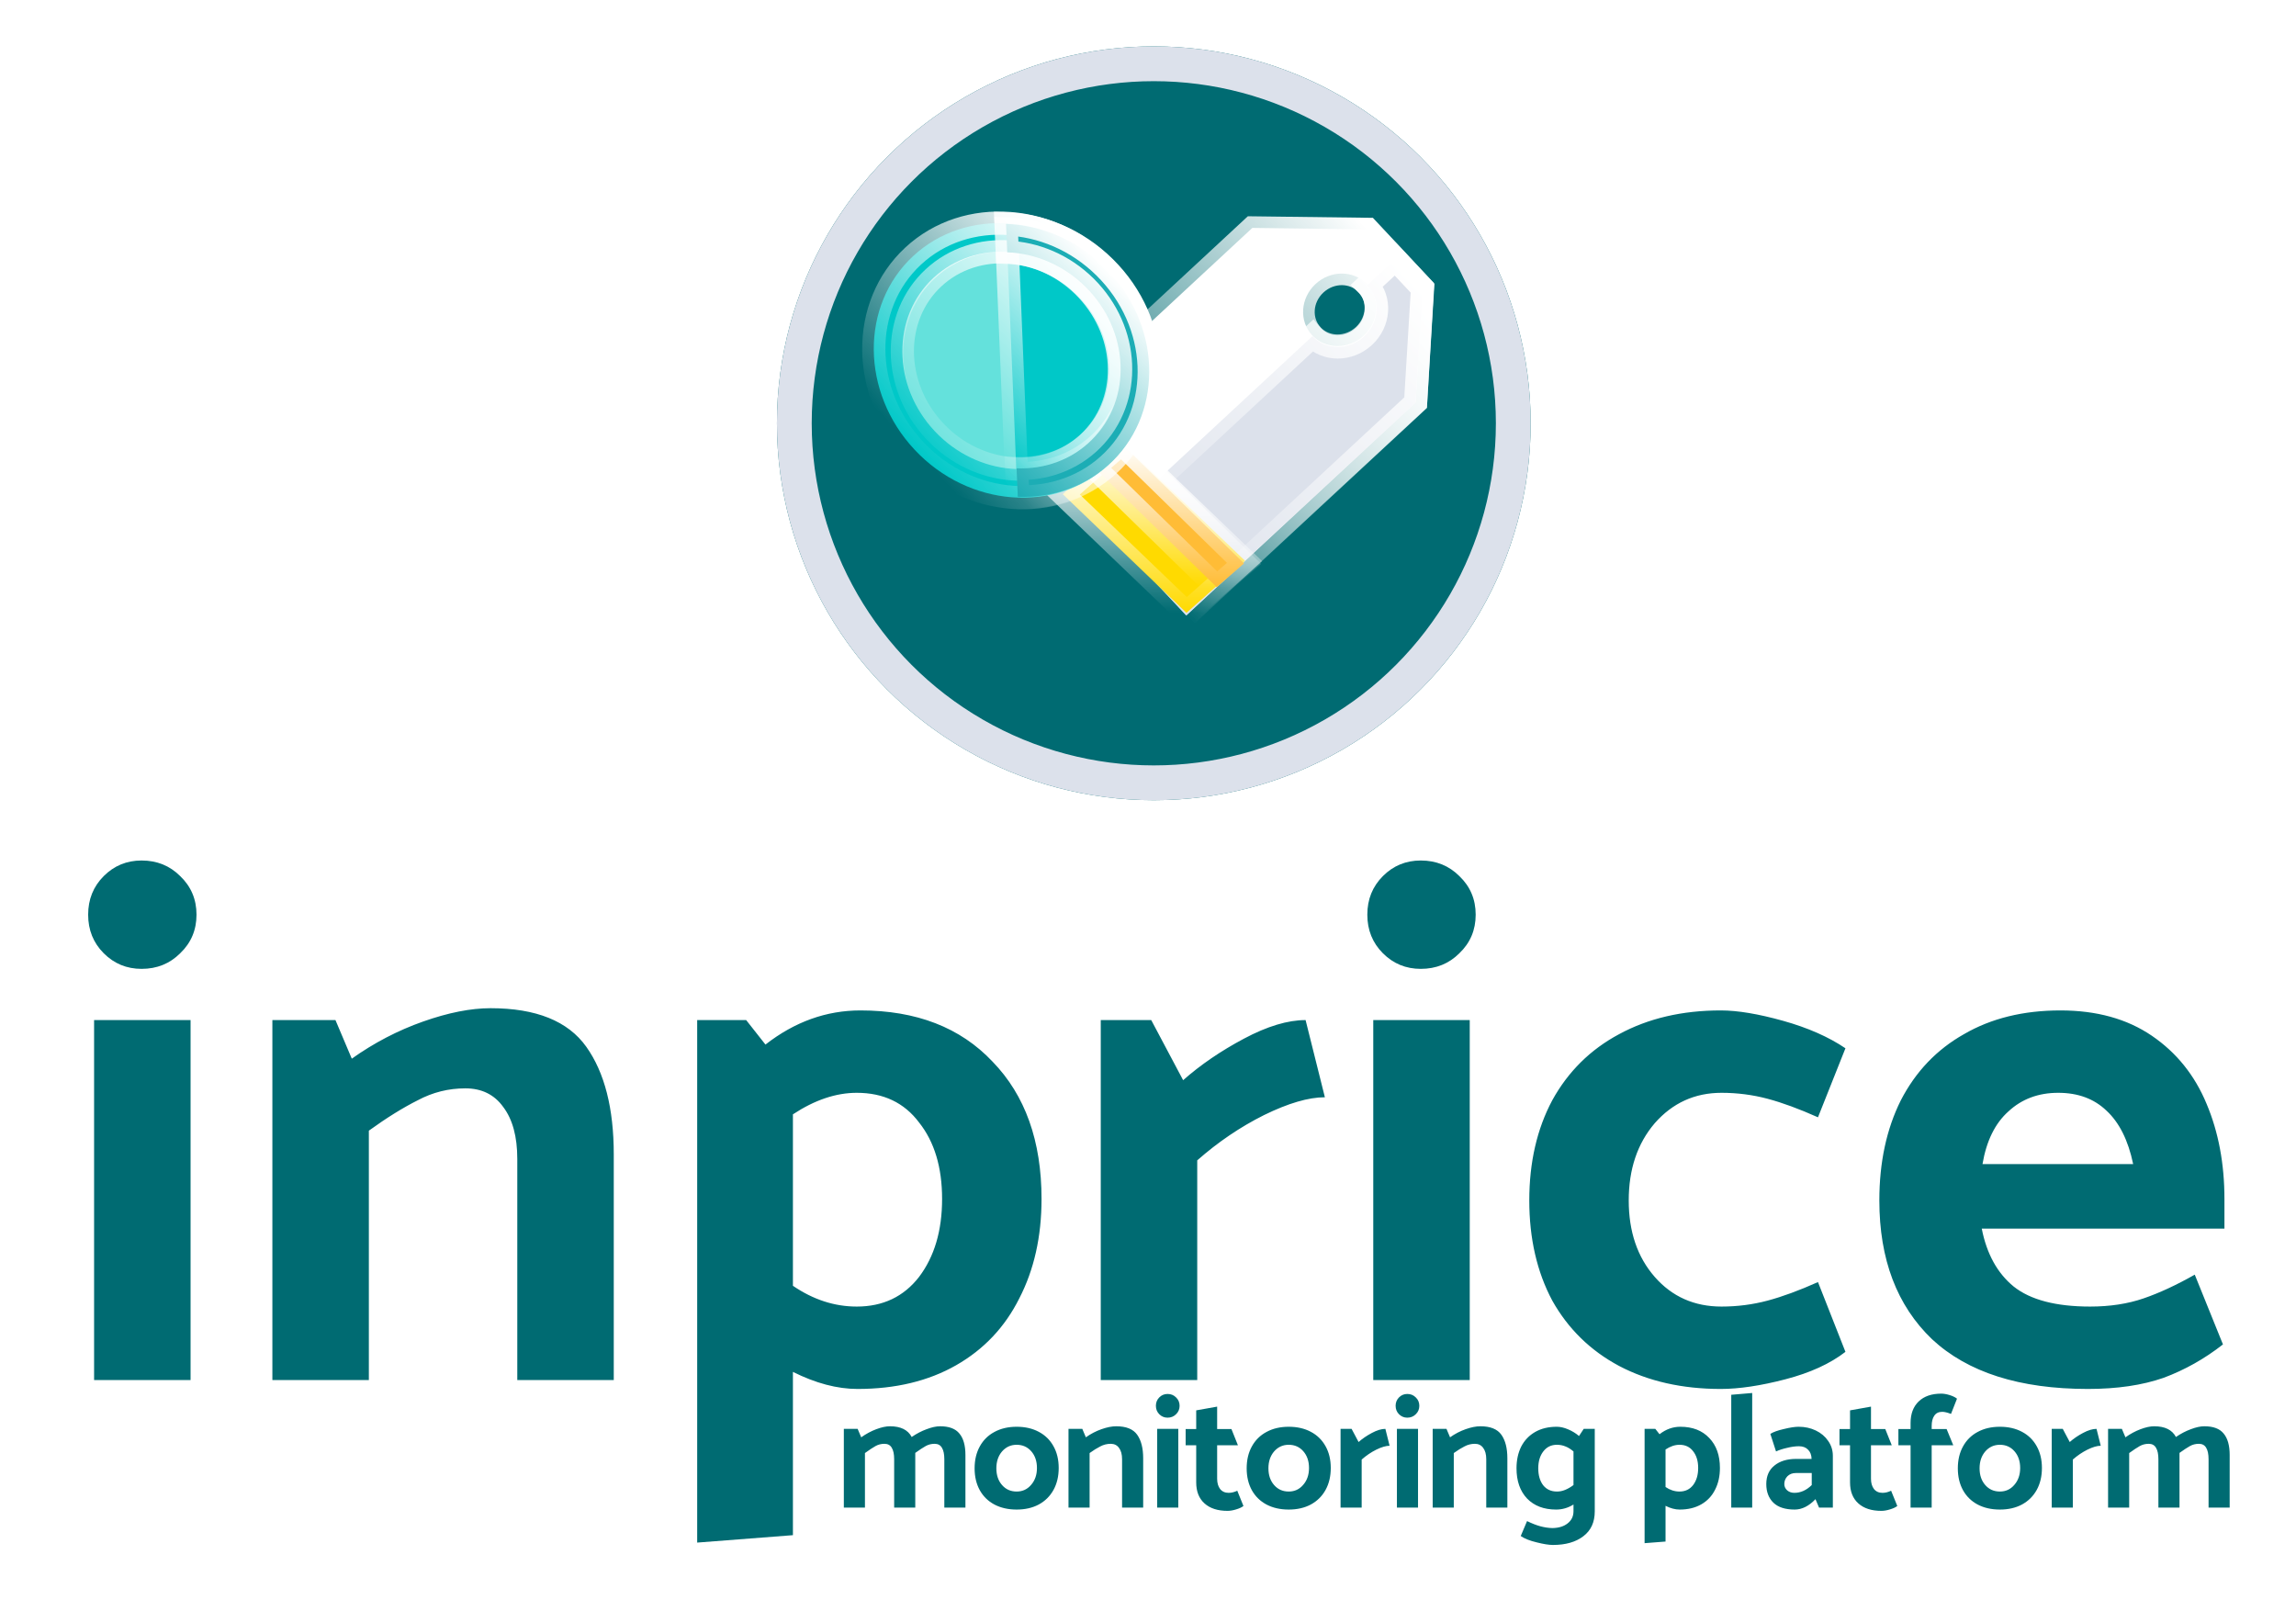 <svg width="198" height="138" viewBox="0 0 198 138" fill="none" xmlns="http://www.w3.org/2000/svg">
<g filter="url(#filter0_d)">
<circle cx="99.5" cy="32.5" r="32.5" fill="#006B72"/>
<circle cx="99.5" cy="32.5" r="31" stroke="#DCE1EB" stroke-width="3"/>
</g>
<path d="M122.65 24.789L117.956 19.778L107.998 19.652L88.223 38.007L102.307 53.039L122.081 34.684L122.65 24.789ZM113.16 28.913C112.01 27.685 112.138 25.706 113.446 24.492C114.754 23.278 116.747 23.289 117.897 24.517C119.047 25.744 118.919 27.724 117.611 28.938C116.303 30.152 114.31 30.141 113.16 28.913Z" fill="white" stroke="url(#paint0_linear)" stroke-width="2"/>
<path d="M122.075 34.725L122.674 24.861L120.326 22.355L117.919 24.588C117.925 24.594 117.93 24.599 117.935 24.604C119.078 25.825 118.945 27.797 117.636 29.012C116.328 30.226 114.342 30.221 113.198 29.001C113.193 28.996 113.188 28.99 113.183 28.984L95.288 45.594L102.3 53.079L122.075 34.725Z" fill="#DCE1EB" stroke="url(#paint1_linear)" stroke-width="2"/>
<path d="M91.648 42.611L96.704 38.129L107.373 48.362L102.317 52.844L91.648 42.611Z" fill="#FFDA00" stroke="url(#paint2_linear)" stroke-width="2"/>
<path d="M94.353 40.299L96.712 38.248L107.284 48.581L104.924 50.634L94.353 40.299Z" fill="#FFBC36" stroke="url(#paint3_linear)" stroke-width="2"/>
<path d="M94.991 39.304C90.885 43.115 84.19 42.611 80.036 38.177C75.882 33.744 75.844 27.06 79.95 23.249C84.056 19.438 90.752 19.942 94.905 24.376C99.059 28.809 99.097 35.493 94.991 39.304Z" fill="#64E1DC" stroke="url(#paint4_linear)" stroke-width="2"/>
<path d="M95.028 38.044C98.997 34.09 98.723 27.412 94.416 23.128C92.261 20.984 89.504 19.846 86.789 19.739L87.655 40.833C90.369 40.943 93.042 40.022 95.028 38.044Z" fill="#00C8C8" stroke="url(#paint5_linear)" stroke-width="2"/>
<path d="M78.876 38.782C74.228 33.821 74.17 26.329 78.746 22.082C83.323 17.834 90.827 18.415 95.475 23.376C100.123 28.337 100.182 35.829 95.605 40.076C91.029 44.324 83.525 43.743 78.876 38.782ZM93.746 24.981C90.066 21.053 84.125 20.594 80.503 23.957C76.88 27.319 76.926 33.249 80.606 37.177C84.285 41.104 90.226 41.564 93.849 38.202C97.472 34.839 97.425 28.908 93.746 24.981Z" fill="#00C8C8" stroke="url(#paint6_linear)" stroke-width="2"/>
<path d="M93.609 24.732C97.417 28.504 97.671 34.416 94.177 37.911C92.428 39.661 90.066 40.478 87.666 40.385L87.771 42.837C90.803 42.954 93.785 41.922 95.995 39.712C100.409 35.297 100.087 27.828 95.277 23.063C92.87 20.679 89.788 19.417 86.757 19.304L86.862 21.756C89.263 21.845 91.703 22.844 93.609 24.732Z" fill="#1CADB5" stroke="url(#paint7_linear)" stroke-width="2"/>
<g filter="url(#filter1_d)">
<path d="M12.21 79.544C13.532 79.544 14.642 79.096 15.538 78.2C16.476 77.304 16.946 76.195 16.946 74.872C16.946 73.549 16.476 72.44 15.538 71.544C14.642 70.648 13.532 70.2 12.21 70.2C10.93 70.2 9.842 70.648 8.946 71.544C8.05 72.44 7.602 73.549 7.602 74.872C7.602 76.195 8.05 77.304 8.946 78.2C9.842 79.096 10.93 79.544 12.21 79.544ZM16.434 115V83.96H8.114V115H16.434ZM31.809 93.496C33.345 92.387 34.753 91.512 36.033 90.872C37.313 90.189 38.678 89.848 40.129 89.848C41.537 89.848 42.625 90.381 43.393 91.448C44.203 92.515 44.609 94.008 44.609 95.928V115H52.929V95.544C52.929 91.576 52.139 88.483 50.561 86.264C48.982 84.045 46.23 82.936 42.305 82.936C40.598 82.936 38.657 83.32 36.481 84.088C34.305 84.856 32.257 85.923 30.337 87.288L28.929 83.96H23.489V115H31.809V93.496ZM74.203 83.128C79.024 83.128 82.821 84.6 85.595 87.544C88.411 90.445 89.819 94.392 89.819 99.384C89.819 102.627 89.179 105.485 87.899 107.96C86.661 110.435 84.848 112.355 82.459 113.72C80.069 115.085 77.232 115.768 73.947 115.768C72.197 115.768 70.341 115.277 68.379 114.296V128.376L60.123 129.016V83.96H64.347L66.011 86.072C68.528 84.109 71.259 83.128 74.203 83.128ZM73.883 108.664C76.144 108.664 77.936 107.811 79.259 106.104C80.581 104.355 81.243 102.115 81.243 99.384C81.243 96.653 80.581 94.456 79.259 92.792C77.979 91.085 76.187 90.232 73.883 90.232C72.091 90.232 70.256 90.851 68.379 92.088V106.872C70.128 108.067 71.963 108.664 73.883 108.664ZM103.246 96.056C105.038 94.477 106.958 93.176 109.006 92.152C111.097 91.128 112.846 90.616 114.254 90.616L112.59 83.96C111.054 83.96 109.284 84.493 107.278 85.56C105.273 86.627 103.524 87.821 102.03 89.144L99.278 83.96H94.926V115H103.246V96.056ZM122.522 79.544C123.845 79.544 124.954 79.096 125.85 78.2C126.789 77.304 127.258 76.195 127.258 74.872C127.258 73.549 126.789 72.44 125.85 71.544C124.954 70.648 123.845 70.2 122.522 70.2C121.242 70.2 120.154 70.648 119.258 71.544C118.362 72.44 117.914 73.549 117.914 74.872C117.914 76.195 118.362 77.304 119.258 78.2C120.154 79.096 121.242 79.544 122.522 79.544ZM126.746 115V83.96H118.426V115H126.746ZM159.145 86.392C157.695 85.411 155.903 84.621 153.769 84.024C151.636 83.427 149.844 83.128 148.393 83.128C145.065 83.128 142.143 83.811 139.625 85.176C137.151 86.499 135.231 88.397 133.865 90.872C132.543 93.347 131.881 96.227 131.881 99.512C131.881 102.797 132.543 105.677 133.865 108.152C135.231 110.584 137.151 112.461 139.625 113.784C142.143 115.107 145.065 115.768 148.393 115.768C149.972 115.768 151.828 115.491 153.961 114.936C156.095 114.381 157.823 113.592 159.145 112.568L156.777 106.552C155.156 107.277 153.705 107.811 152.425 108.152C151.145 108.493 149.823 108.664 148.457 108.664C146.111 108.664 144.191 107.811 142.697 106.104C141.204 104.397 140.457 102.2 140.457 99.512C140.457 96.824 141.204 94.605 142.697 92.856C144.233 91.107 146.153 90.232 148.457 90.232C149.823 90.232 151.145 90.403 152.425 90.744C153.705 91.085 155.156 91.619 156.777 92.344L159.145 86.392ZM191.829 99.384C191.829 96.355 191.317 93.624 190.293 91.192C189.269 88.717 187.69 86.755 185.557 85.304C183.423 83.853 180.799 83.128 177.685 83.128C174.485 83.128 171.711 83.811 169.365 85.176C167.018 86.499 165.205 88.397 163.925 90.872C162.687 93.347 162.069 96.227 162.069 99.512C162.069 104.589 163.583 108.579 166.613 111.48C169.685 114.339 174.165 115.768 180.053 115.768C182.57 115.768 184.746 115.448 186.581 114.808C188.415 114.125 190.122 113.165 191.701 111.928L189.269 105.912C187.69 106.808 186.218 107.491 184.853 107.96C183.487 108.429 181.951 108.664 180.245 108.664C177.301 108.664 175.103 108.088 173.653 106.936C172.245 105.784 171.327 104.12 170.901 101.944H191.829V99.384ZM170.965 96.376C171.306 94.371 172.053 92.856 173.205 91.832C174.357 90.765 175.786 90.232 177.493 90.232C179.199 90.232 180.586 90.744 181.653 91.768C182.762 92.792 183.53 94.328 183.957 96.376H170.965Z" fill="#006B72"/>
</g>
<path d="M81.072 122.986C81.847 122.986 82.402 123.196 82.738 123.616C83.083 124.027 83.256 124.643 83.256 125.464V130H81.436V125.828C81.436 125.389 81.366 125.058 81.226 124.834C81.095 124.61 80.885 124.498 80.596 124.498C80.316 124.498 80.059 124.563 79.826 124.694C79.593 124.825 79.294 125.021 78.93 125.282V125.464V130H77.11V125.828C77.11 125.389 77.04 125.058 76.9 124.834C76.769 124.61 76.559 124.498 76.27 124.498C75.99 124.498 75.733 124.563 75.5 124.694C75.267 124.825 74.963 125.025 74.59 125.296V130H72.77V123.21H73.96L74.268 123.938C74.688 123.639 75.122 123.406 75.57 123.238C76.018 123.07 76.41 122.986 76.746 122.986C77.67 122.986 78.295 123.294 78.622 123.91C79.042 123.621 79.471 123.397 79.91 123.238C80.349 123.07 80.736 122.986 81.072 122.986ZM91.299 126.584C91.299 127.303 91.149 127.933 90.851 128.474C90.552 129.015 90.127 129.435 89.577 129.734C89.035 130.023 88.401 130.168 87.673 130.168C86.945 130.168 86.305 130.023 85.755 129.734C85.213 129.445 84.793 129.034 84.495 128.502C84.196 127.961 84.047 127.331 84.047 126.612C84.047 125.893 84.196 125.263 84.495 124.722C84.793 124.181 85.213 123.765 85.755 123.476C86.305 123.177 86.945 123.028 87.673 123.028C88.401 123.028 89.035 123.173 89.577 123.462C90.127 123.751 90.552 124.167 90.851 124.708C91.149 125.24 91.299 125.865 91.299 126.584ZM87.673 128.614C88.177 128.614 88.592 128.423 88.919 128.04C89.255 127.657 89.423 127.172 89.423 126.584C89.423 125.996 89.259 125.515 88.933 125.142C88.606 124.769 88.186 124.582 87.673 124.582C87.169 124.582 86.749 124.773 86.413 125.156C86.086 125.539 85.923 126.024 85.923 126.612C85.923 127.2 86.086 127.681 86.413 128.054C86.739 128.427 87.159 128.614 87.673 128.614ZM93.964 125.296C94.3 125.053 94.608 124.862 94.888 124.722C95.168 124.573 95.466 124.498 95.784 124.498C96.092 124.498 96.33 124.615 96.498 124.848C96.675 125.081 96.764 125.408 96.764 125.828V130H98.584V125.744C98.584 124.876 98.411 124.199 98.066 123.714C97.72 123.229 97.118 122.986 96.26 122.986C95.886 122.986 95.462 123.07 94.986 123.238C94.51 123.406 94.062 123.639 93.642 123.938L93.334 123.21H92.144V130H93.964V125.296ZM100.689 122.244C100.979 122.244 101.221 122.146 101.417 121.95C101.623 121.754 101.725 121.511 101.725 121.222C101.725 120.933 101.623 120.69 101.417 120.494C101.221 120.298 100.979 120.2 100.689 120.2C100.409 120.2 100.171 120.298 99.975 120.494C99.779 120.69 99.681 120.933 99.681 121.222C99.681 121.511 99.779 121.754 99.975 121.95C100.171 122.146 100.409 122.244 100.689 122.244ZM101.613 130V123.21H99.793V130H101.613ZM104.963 123.224V121.292L103.157 121.614V123.224H102.247V124.624H103.157V127.83C103.157 128.605 103.395 129.207 103.871 129.636C104.347 130.065 105.009 130.28 105.859 130.28C106.083 130.28 106.33 130.238 106.601 130.154C106.881 130.07 107.091 129.972 107.231 129.86L106.699 128.544C106.447 128.665 106.199 128.726 105.957 128.726C105.639 128.726 105.392 128.614 105.215 128.39C105.047 128.166 104.963 127.872 104.963 127.508V124.624H106.755L106.195 123.224H104.963ZM114.761 126.584C114.761 127.303 114.611 127.933 114.313 128.474C114.014 129.015 113.589 129.435 113.039 129.734C112.497 130.023 111.863 130.168 111.135 130.168C110.407 130.168 109.767 130.023 109.217 129.734C108.675 129.445 108.255 129.034 107.957 128.502C107.658 127.961 107.509 127.331 107.509 126.612C107.509 125.893 107.658 125.263 107.957 124.722C108.255 124.181 108.675 123.765 109.217 123.476C109.767 123.177 110.407 123.028 111.135 123.028C111.863 123.028 112.497 123.173 113.039 123.462C113.589 123.751 114.014 124.167 114.313 124.708C114.611 125.24 114.761 125.865 114.761 126.584ZM111.135 128.614C111.639 128.614 112.054 128.423 112.381 128.04C112.717 127.657 112.885 127.172 112.885 126.584C112.885 125.996 112.721 125.515 112.395 125.142C112.068 124.769 111.648 124.582 111.135 124.582C110.631 124.582 110.211 124.773 109.875 125.156C109.548 125.539 109.385 126.024 109.385 126.612C109.385 127.2 109.548 127.681 109.875 128.054C110.201 128.427 110.621 128.614 111.135 128.614ZM117.426 125.856C117.818 125.511 118.238 125.226 118.686 125.002C119.143 124.778 119.526 124.666 119.834 124.666L119.47 123.21C119.134 123.21 118.746 123.327 118.308 123.56C117.869 123.793 117.486 124.055 117.16 124.344L116.558 123.21H115.606V130H117.426V125.856ZM121.362 122.244C121.652 122.244 121.894 122.146 122.09 121.95C122.296 121.754 122.398 121.511 122.398 121.222C122.398 120.933 122.296 120.69 122.09 120.494C121.894 120.298 121.652 120.2 121.362 120.2C121.082 120.2 120.844 120.298 120.648 120.494C120.452 120.69 120.354 120.933 120.354 121.222C120.354 121.511 120.452 121.754 120.648 121.95C120.844 122.146 121.082 122.244 121.362 122.244ZM122.286 130V123.21H120.466V130H122.286ZM125.37 125.296C125.706 125.053 126.014 124.862 126.294 124.722C126.574 124.573 126.872 124.498 127.19 124.498C127.498 124.498 127.736 124.615 127.904 124.848C128.081 125.081 128.17 125.408 128.17 125.828V130H129.99V125.744C129.99 124.876 129.817 124.199 129.472 123.714C129.126 123.229 128.524 122.986 127.666 122.986C127.292 122.986 126.868 123.07 126.392 123.238C125.916 123.406 125.468 123.639 125.048 123.938L124.74 123.21H123.55V130H125.37V125.296ZM137.527 123.21V130.322C137.527 131.255 137.201 131.969 136.547 132.464C135.894 132.968 135.017 133.22 133.915 133.22C133.57 133.22 133.103 133.145 132.515 132.996C131.927 132.856 131.47 132.674 131.143 132.45L131.689 131.162C132.109 131.367 132.492 131.517 132.837 131.61C133.183 131.703 133.528 131.755 133.873 131.764C134.424 131.755 134.863 131.619 135.189 131.358C135.525 131.097 135.693 130.747 135.693 130.308V129.734C135.227 130.023 134.727 130.168 134.195 130.168C133.141 130.168 132.305 129.851 131.689 129.216C131.083 128.572 130.779 127.704 130.779 126.612C130.779 125.903 130.915 125.277 131.185 124.736C131.465 124.195 131.867 123.775 132.389 123.476C132.912 123.177 133.533 123.028 134.251 123.028C134.559 123.028 134.886 123.103 135.231 123.252C135.586 123.401 135.899 123.593 136.169 123.826L136.575 123.21H137.527ZM134.265 128.614C134.508 128.614 134.741 128.567 134.965 128.474C135.199 128.381 135.441 128.241 135.693 128.054V125.156C135.451 124.951 135.217 124.806 134.993 124.722C134.769 124.629 134.527 124.582 134.265 124.582C133.771 124.582 133.379 124.773 133.089 125.156C132.8 125.529 132.655 126.015 132.655 126.612C132.655 127.209 132.795 127.695 133.075 128.068C133.365 128.432 133.761 128.614 134.265 128.614ZM144.905 123.028C145.959 123.028 146.79 123.35 147.397 123.994C148.013 124.629 148.321 125.492 148.321 126.584C148.321 127.293 148.181 127.919 147.901 128.46C147.63 129.001 147.233 129.421 146.711 129.72C146.188 130.019 145.567 130.168 144.849 130.168C144.466 130.168 144.06 130.061 143.631 129.846V132.926L141.825 133.066V123.21H142.749L143.113 123.672C143.663 123.243 144.261 123.028 144.905 123.028ZM144.835 128.614C145.329 128.614 145.721 128.427 146.011 128.054C146.3 127.671 146.445 127.181 146.445 126.584C146.445 125.987 146.3 125.506 146.011 125.142C145.731 124.769 145.339 124.582 144.835 124.582C144.443 124.582 144.041 124.717 143.631 124.988V128.222C144.013 128.483 144.415 128.614 144.835 128.614ZM151.104 130V120.116L149.298 120.27V130H151.104ZM153.159 125.156C153.42 125.035 153.738 124.932 154.111 124.848C154.484 124.755 154.825 124.708 155.133 124.708C155.469 124.708 155.73 124.806 155.917 125.002C156.113 125.189 156.216 125.455 156.225 125.8H154.895C154.111 125.8 153.486 125.991 153.019 126.374C152.552 126.747 152.319 127.279 152.319 127.97C152.319 128.642 152.524 129.179 152.935 129.58C153.346 129.972 153.957 130.168 154.769 130.168C155.394 130.168 155.992 129.869 156.561 129.272L156.869 130H158.059V125.534C158.059 125.058 157.924 124.629 157.653 124.246C157.392 123.863 157.037 123.565 156.589 123.35C156.141 123.135 155.646 123.028 155.105 123.028C154.788 123.028 154.363 123.093 153.831 123.224C153.299 123.345 152.912 123.485 152.669 123.644L153.159 125.156ZM153.873 127.97C153.873 127.709 153.962 127.485 154.139 127.298C154.326 127.111 154.568 127.018 154.867 127.018H156.239V128.054C155.782 128.502 155.282 128.726 154.741 128.726C154.489 128.726 154.279 128.651 154.111 128.502C153.952 128.353 153.873 128.175 153.873 127.97ZM161.348 123.224V121.292L159.542 121.614V123.224H158.632V124.624H159.542V127.83C159.542 128.605 159.78 129.207 160.256 129.636C160.732 130.065 161.395 130.28 162.244 130.28C162.468 130.28 162.715 130.238 162.986 130.154C163.266 130.07 163.476 129.972 163.616 129.86L163.084 128.544C162.832 128.665 162.585 128.726 162.342 128.726C162.025 128.726 161.777 128.614 161.6 128.39C161.432 128.166 161.348 127.872 161.348 127.508V124.624H163.14L162.58 123.224H161.348ZM164.762 124.624V130H166.582V124.624H168.444L167.87 123.224H166.582V122.958C166.582 122.585 166.657 122.291 166.806 122.076C166.955 121.852 167.184 121.74 167.492 121.74C167.688 121.74 167.94 121.801 168.248 121.922L168.766 120.606C168.617 120.485 168.407 120.382 168.136 120.298C167.865 120.214 167.623 120.172 167.408 120.172C166.577 120.172 165.929 120.396 165.462 120.844C164.995 121.292 164.762 121.913 164.762 122.706V123.224H163.712V124.624H164.762ZM176.089 126.584C176.089 127.303 175.939 127.933 175.641 128.474C175.342 129.015 174.917 129.435 174.367 129.734C173.825 130.023 173.191 130.168 172.463 130.168C171.735 130.168 171.095 130.023 170.545 129.734C170.003 129.445 169.583 129.034 169.285 128.502C168.986 127.961 168.837 127.331 168.837 126.612C168.837 125.893 168.986 125.263 169.285 124.722C169.583 124.181 170.003 123.765 170.545 123.476C171.095 123.177 171.735 123.028 172.463 123.028C173.191 123.028 173.825 123.173 174.367 123.462C174.917 123.751 175.342 124.167 175.641 124.708C175.939 125.24 176.089 125.865 176.089 126.584ZM172.463 128.614C172.967 128.614 173.382 128.423 173.709 128.04C174.045 127.657 174.213 127.172 174.213 126.584C174.213 125.996 174.049 125.515 173.723 125.142C173.396 124.769 172.976 124.582 172.463 124.582C171.959 124.582 171.539 124.773 171.203 125.156C170.876 125.539 170.713 126.024 170.713 126.612C170.713 127.2 170.876 127.681 171.203 128.054C171.529 128.427 171.949 128.614 172.463 128.614ZM178.754 125.856C179.146 125.511 179.566 125.226 180.014 125.002C180.471 124.778 180.854 124.666 181.162 124.666L180.798 123.21C180.462 123.21 180.074 123.327 179.636 123.56C179.197 123.793 178.814 124.055 178.488 124.344L177.886 123.21H176.934V130H178.754V125.856ZM190.096 122.986C190.871 122.986 191.426 123.196 191.762 123.616C192.108 124.027 192.28 124.643 192.28 125.464V130H190.46V125.828C190.46 125.389 190.39 125.058 190.25 124.834C190.12 124.61 189.91 124.498 189.62 124.498C189.34 124.498 189.084 124.563 188.85 124.694C188.617 124.825 188.318 125.021 187.954 125.282V125.464V130H186.134V125.828C186.134 125.389 186.064 125.058 185.924 124.834C185.794 124.61 185.584 124.498 185.294 124.498C185.014 124.498 184.758 124.563 184.524 124.694C184.291 124.825 183.988 125.025 183.614 125.296V130H181.794V123.21H182.984L183.292 123.938C183.712 123.639 184.146 123.406 184.594 123.238C185.042 123.07 185.434 122.986 185.77 122.986C186.694 122.986 187.32 123.294 187.646 123.91C188.066 123.621 188.496 123.397 188.934 123.238C189.373 123.07 189.76 122.986 190.096 122.986Z" fill="#006B72"/>
<defs>
<filter id="filter0_d" x="63" y="0" width="73" height="73" filterUnits="userSpaceOnUse" color-interpolation-filters="sRGB">
<feFlood flood-opacity="0" result="BackgroundImageFix"/>
<feColorMatrix in="SourceAlpha" type="matrix" values="0 0 0 0 0 0 0 0 0 0 0 0 0 0 0 0 0 0 127 0"/>
<feOffset dy="4"/>
<feGaussianBlur stdDeviation="2"/>
<feColorMatrix type="matrix" values="0 0 0 0 0 0 0 0 0 0 0 0 0 0 0 0 0 0 0.25 0"/>
<feBlend mode="normal" in2="BackgroundImageFix" result="effect1_dropShadow"/>
<feBlend mode="normal" in="SourceGraphic" in2="effect1_dropShadow" result="shape"/>
</filter>
<filter id="filter1_d" x="3.602" y="70.2" width="192.227" height="66.816" filterUnits="userSpaceOnUse" color-interpolation-filters="sRGB">
<feFlood flood-opacity="0" result="BackgroundImageFix"/>
<feColorMatrix in="SourceAlpha" type="matrix" values="0 0 0 0 0 0 0 0 0 0 0 0 0 0 0 0 0 0 127 0"/>
<feOffset dy="4"/>
<feGaussianBlur stdDeviation="2"/>
<feColorMatrix type="matrix" values="0 0 0 0 0 0 0 0 0 0 0 0 0 0 0 0 0 0 0.25 0"/>
<feBlend mode="normal" in2="BackgroundImageFix" result="effect1_dropShadow"/>
<feBlend mode="normal" in="SourceGraphic" in2="effect1_dropShadow" result="shape"/>
</filter>
<linearGradient id="paint0_linear" x1="120.303" y1="22.283" x2="95.374" y2="45.639" gradientUnits="userSpaceOnUse">
<stop stop-color="white"/>
<stop offset="1" stop-color="white" stop-opacity="0"/>
</linearGradient>
<linearGradient id="paint1_linear" x1="123.832" y1="26.097" x2="98.903" y2="49.453" gradientUnits="userSpaceOnUse">
<stop stop-color="white"/>
<stop offset="1" stop-color="white" stop-opacity="0"/>
</linearGradient>
<linearGradient id="paint2_linear" x1="99.672" y1="38.18" x2="99.417" y2="52.793" gradientUnits="userSpaceOnUse">
<stop stop-color="white"/>
<stop offset="1" stop-color="white" stop-opacity="0"/>
</linearGradient>
<linearGradient id="paint3_linear" x1="101.01" y1="38.364" x2="100.683" y2="50.519" gradientUnits="userSpaceOnUse">
<stop stop-color="white"/>
<stop offset="1" stop-color="white" stop-opacity="0"/>
</linearGradient>
<linearGradient id="paint4_linear" x1="94.905" y1="24.376" x2="80.101" y2="38.246" gradientUnits="userSpaceOnUse">
<stop stop-color="white"/>
<stop offset="1" stop-color="white" stop-opacity="0"/>
</linearGradient>
<linearGradient id="paint5_linear" x1="95.556" y1="24.262" x2="83.342" y2="36.543" gradientUnits="userSpaceOnUse">
<stop stop-color="white"/>
<stop offset="1" stop-color="white" stop-opacity="0"/>
</linearGradient>
<linearGradient id="paint6_linear" x1="95.475" y1="23.376" x2="78.949" y2="38.859" gradientUnits="userSpaceOnUse">
<stop stop-color="white"/>
<stop offset="1" stop-color="white" stop-opacity="0"/>
</linearGradient>
<linearGradient id="paint7_linear" x1="96.554" y1="24.328" x2="82.95" y2="38.062" gradientUnits="userSpaceOnUse">
<stop stop-color="white"/>
<stop offset="1" stop-color="white" stop-opacity="0"/>
</linearGradient>
</defs>
</svg>
